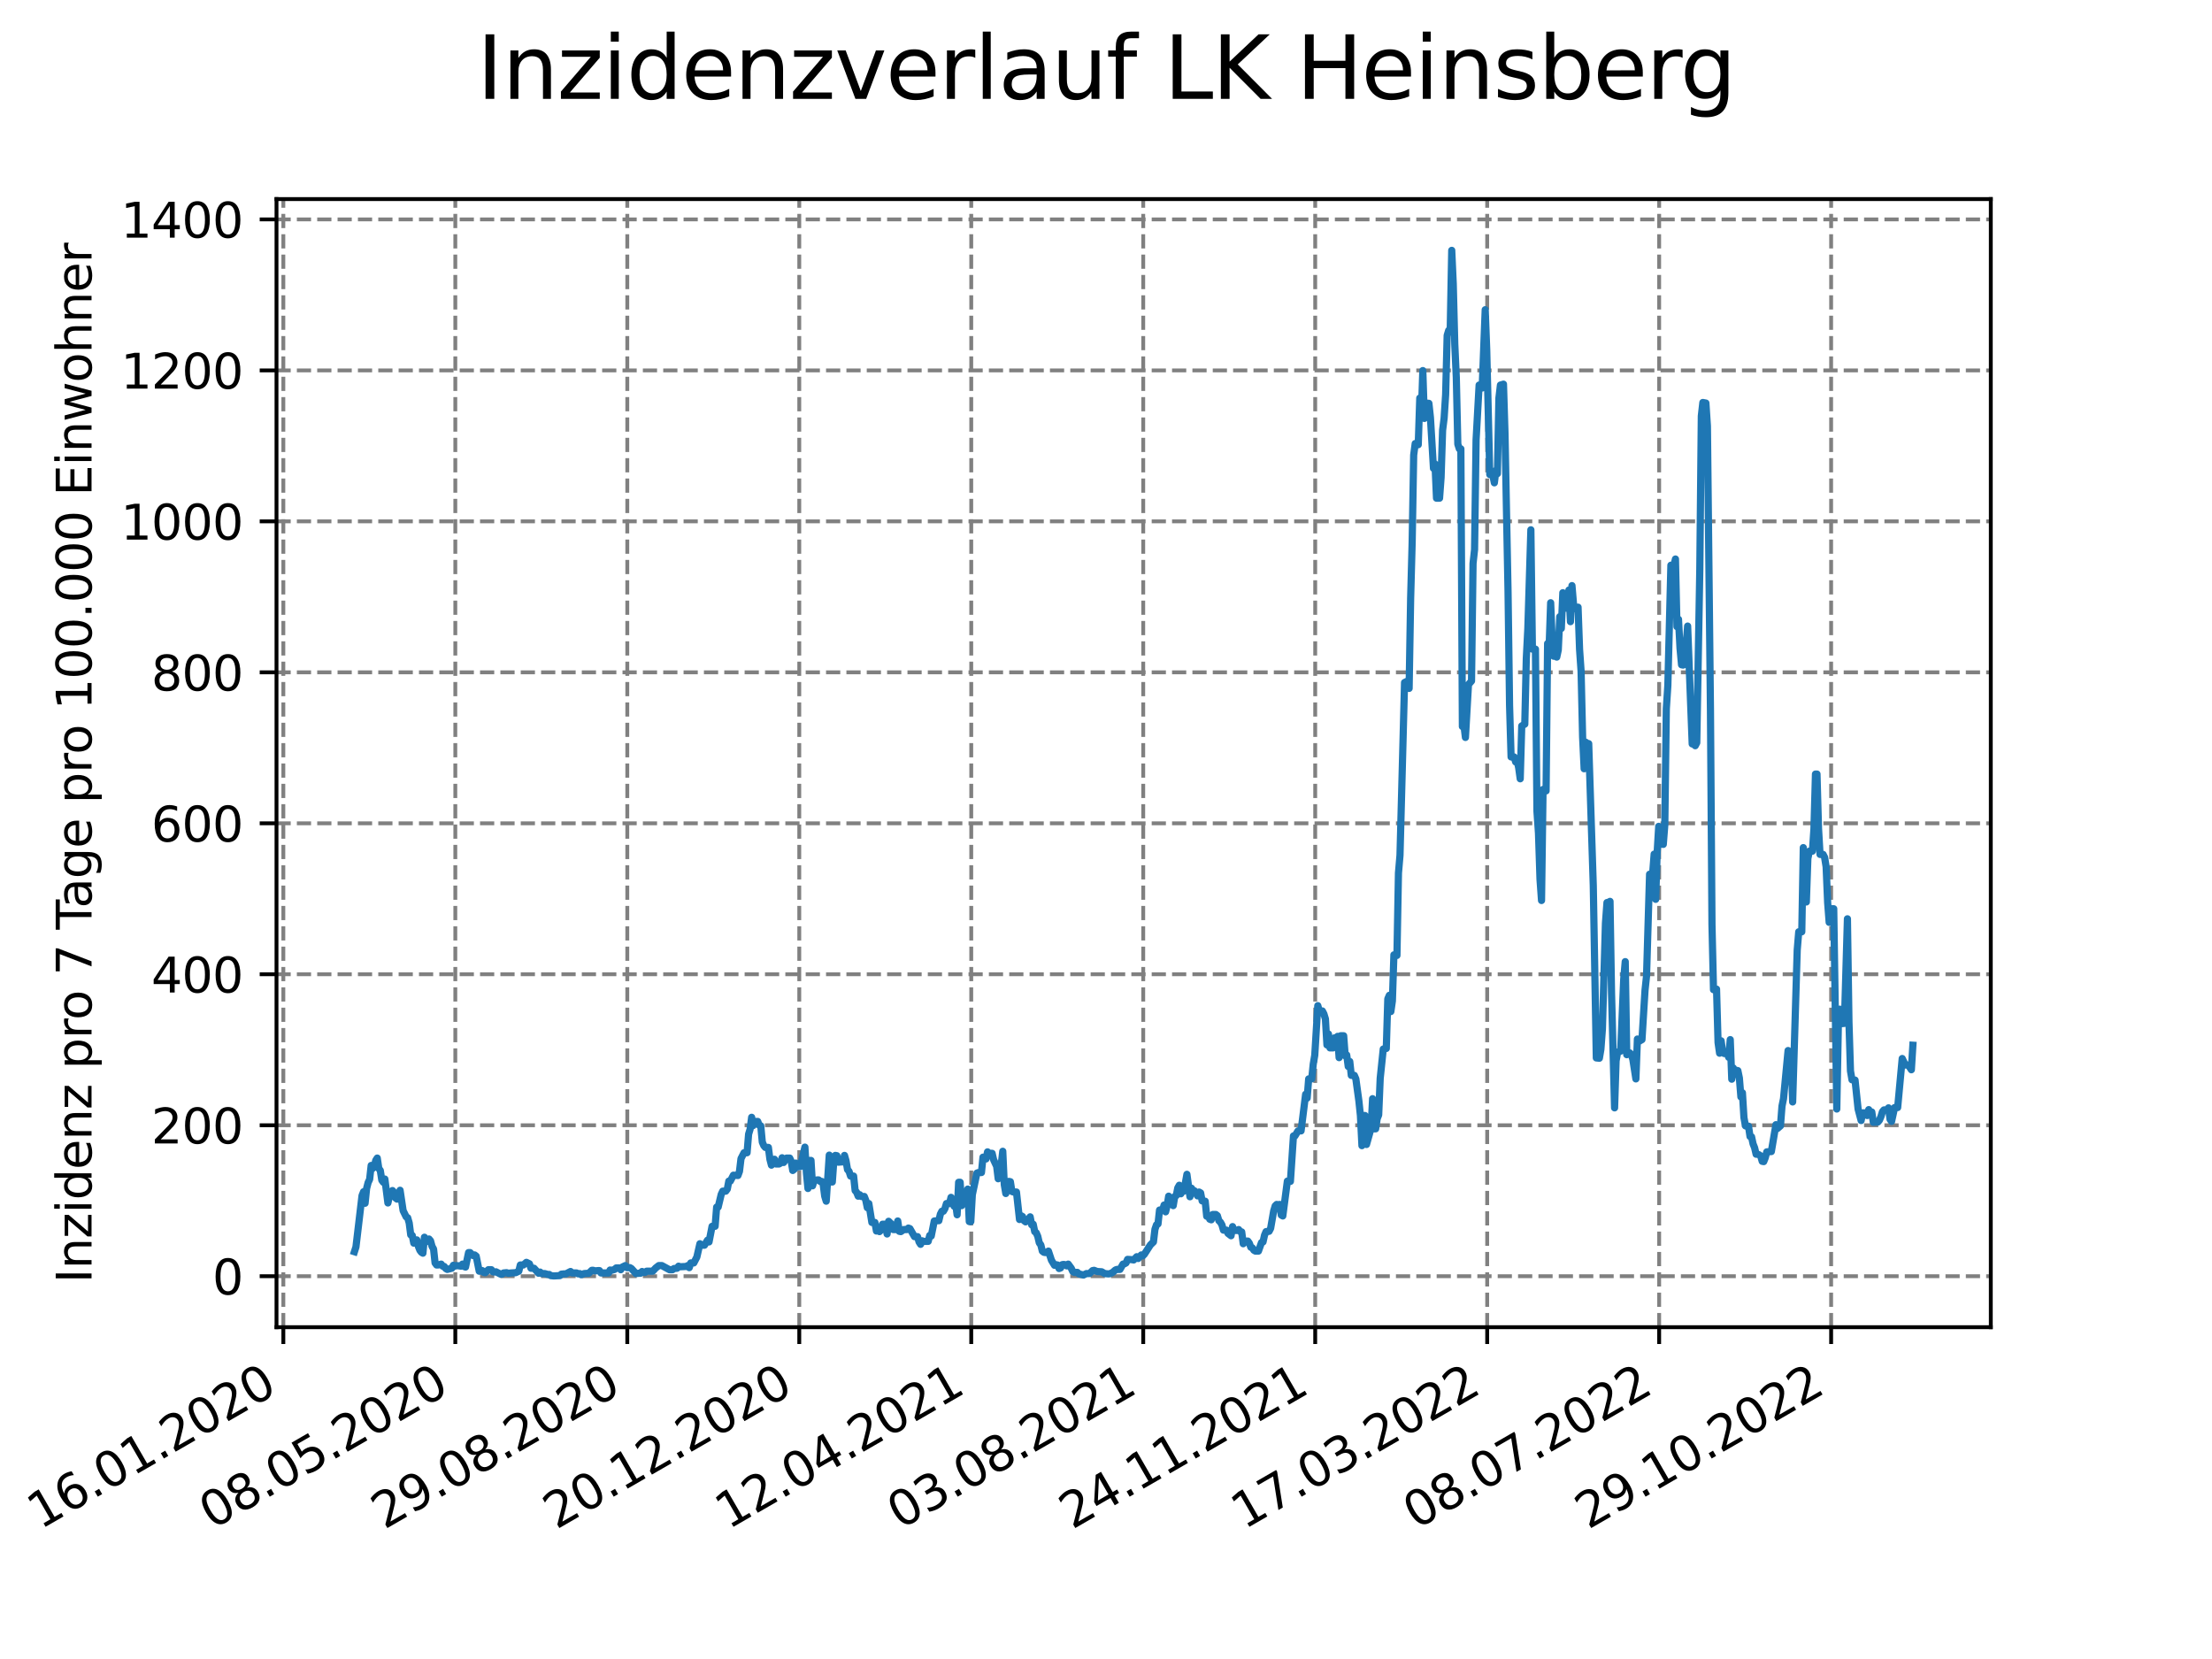 <?xml version="1.0" encoding="utf-8" standalone="no"?>
<!DOCTYPE svg PUBLIC "-//W3C//DTD SVG 1.1//EN"
  "http://www.w3.org/Graphics/SVG/1.1/DTD/svg11.dtd">
<svg xmlns:xlink="http://www.w3.org/1999/xlink" width="460.8pt" height="345.6pt" viewBox="0 0 460.8 345.6" xmlns="http://www.w3.org/2000/svg" version="1.1">
 <defs>
  <style type="text/css">*{stroke-linejoin: round; stroke-linecap: butt}</style>
 </defs>
 <g id="figure_1">
  <g id="patch_1">
   <path d="M 0 345.6 
L 460.8 345.6 
L 460.8 0 
L 0 0 
z
" style="fill: #ffffff"/>
  </g>
  <g id="axes_1">
   <g id="patch_2">
    <path d="M 57.6 276.48 
L 414.72 276.48 
L 414.72 41.472 
L 57.6 41.472 
z
" style="fill: #ffffff"/>
   </g>
   <g id="matplotlib.axis_1">
    <g id="xtick_1">
     <g id="line2d_1">
      <path d="M 59.024 276.48 
L 59.024 41.472 
" clip-path="url(#p636b1525ba)" style="fill: none; stroke-dasharray: 2.96,1.28; stroke-dashoffset: 0; stroke: #808080; stroke-width: 0.8"/>
     </g>
     <g id="line2d_2">
      <defs>
       <path id="m611debba4b" d="M 0 0 
L 0 3.5 
" style="stroke: #000000; stroke-width: 0.8"/>
      </defs>
      <g>
       <use xlink:href="#m611debba4b" x="59.024" y="276.48" style="stroke: #000000; stroke-width: 0.8"/>
      </g>
     </g>
     <g id="text_1">
      <!-- 16.01.2020 -->
      <g transform="translate(8.399 318.689) rotate(-30) scale(0.1 -0.1)">
       <defs>
        <path id="DejaVuSans-31" d="M 794 531 
L 1825 531 
L 1825 4091 
L 703 3866 
L 703 4441 
L 1819 4666 
L 2450 4666 
L 2450 531 
L 3481 531 
L 3481 0 
L 794 0 
L 794 531 
z
" transform="scale(0.016)"/>
        <path id="DejaVuSans-36" d="M 2113 2584 
Q 1688 2584 1439 2293 
Q 1191 2003 1191 1497 
Q 1191 994 1439 701 
Q 1688 409 2113 409 
Q 2538 409 2786 701 
Q 3034 994 3034 1497 
Q 3034 2003 2786 2293 
Q 2538 2584 2113 2584 
z
M 3366 4563 
L 3366 3988 
Q 3128 4100 2886 4159 
Q 2644 4219 2406 4219 
Q 1781 4219 1451 3797 
Q 1122 3375 1075 2522 
Q 1259 2794 1537 2939 
Q 1816 3084 2150 3084 
Q 2853 3084 3261 2657 
Q 3669 2231 3669 1497 
Q 3669 778 3244 343 
Q 2819 -91 2113 -91 
Q 1303 -91 875 529 
Q 447 1150 447 2328 
Q 447 3434 972 4092 
Q 1497 4750 2381 4750 
Q 2619 4750 2861 4703 
Q 3103 4656 3366 4563 
z
" transform="scale(0.016)"/>
        <path id="DejaVuSans-2e" d="M 684 794 
L 1344 794 
L 1344 0 
L 684 0 
L 684 794 
z
" transform="scale(0.016)"/>
        <path id="DejaVuSans-30" d="M 2034 4250 
Q 1547 4250 1301 3770 
Q 1056 3291 1056 2328 
Q 1056 1369 1301 889 
Q 1547 409 2034 409 
Q 2525 409 2770 889 
Q 3016 1369 3016 2328 
Q 3016 3291 2770 3770 
Q 2525 4250 2034 4250 
z
M 2034 4750 
Q 2819 4750 3233 4129 
Q 3647 3509 3647 2328 
Q 3647 1150 3233 529 
Q 2819 -91 2034 -91 
Q 1250 -91 836 529 
Q 422 1150 422 2328 
Q 422 3509 836 4129 
Q 1250 4750 2034 4750 
z
" transform="scale(0.016)"/>
        <path id="DejaVuSans-32" d="M 1228 531 
L 3431 531 
L 3431 0 
L 469 0 
L 469 531 
Q 828 903 1448 1529 
Q 2069 2156 2228 2338 
Q 2531 2678 2651 2914 
Q 2772 3150 2772 3378 
Q 2772 3750 2511 3984 
Q 2250 4219 1831 4219 
Q 1534 4219 1204 4116 
Q 875 4013 500 3803 
L 500 4441 
Q 881 4594 1212 4672 
Q 1544 4750 1819 4750 
Q 2544 4750 2975 4387 
Q 3406 4025 3406 3419 
Q 3406 3131 3298 2873 
Q 3191 2616 2906 2266 
Q 2828 2175 2409 1742 
Q 1991 1309 1228 531 
z
" transform="scale(0.016)"/>
       </defs>
       <use xlink:href="#DejaVuSans-31"/>
       <use xlink:href="#DejaVuSans-36" x="63.623"/>
       <use xlink:href="#DejaVuSans-2e" x="127.246"/>
       <use xlink:href="#DejaVuSans-30" x="159.033"/>
       <use xlink:href="#DejaVuSans-31" x="222.656"/>
       <use xlink:href="#DejaVuSans-2e" x="286.279"/>
       <use xlink:href="#DejaVuSans-32" x="318.066"/>
       <use xlink:href="#DejaVuSans-30" x="381.689"/>
       <use xlink:href="#DejaVuSans-32" x="445.312"/>
       <use xlink:href="#DejaVuSans-30" x="508.936"/>
      </g>
     </g>
    </g>
    <g id="xtick_2">
     <g id="line2d_3">
      <path d="M 94.85 276.48 
L 94.85 41.472 
" clip-path="url(#p636b1525ba)" style="fill: none; stroke-dasharray: 2.96,1.28; stroke-dashoffset: 0; stroke: #808080; stroke-width: 0.8"/>
     </g>
     <g id="line2d_4">
      <g>
       <use xlink:href="#m611debba4b" x="94.85" y="276.48" style="stroke: #000000; stroke-width: 0.8"/>
      </g>
     </g>
     <g id="text_2">
      <!-- 08.05.2020 -->
      <g transform="translate(44.225 318.689) rotate(-30) scale(0.1 -0.1)">
       <defs>
        <path id="DejaVuSans-38" d="M 2034 2216 
Q 1584 2216 1326 1975 
Q 1069 1734 1069 1313 
Q 1069 891 1326 650 
Q 1584 409 2034 409 
Q 2484 409 2743 651 
Q 3003 894 3003 1313 
Q 3003 1734 2745 1975 
Q 2488 2216 2034 2216 
z
M 1403 2484 
Q 997 2584 770 2862 
Q 544 3141 544 3541 
Q 544 4100 942 4425 
Q 1341 4750 2034 4750 
Q 2731 4750 3128 4425 
Q 3525 4100 3525 3541 
Q 3525 3141 3298 2862 
Q 3072 2584 2669 2484 
Q 3125 2378 3379 2068 
Q 3634 1759 3634 1313 
Q 3634 634 3220 271 
Q 2806 -91 2034 -91 
Q 1263 -91 848 271 
Q 434 634 434 1313 
Q 434 1759 690 2068 
Q 947 2378 1403 2484 
z
M 1172 3481 
Q 1172 3119 1398 2916 
Q 1625 2713 2034 2713 
Q 2441 2713 2670 2916 
Q 2900 3119 2900 3481 
Q 2900 3844 2670 4047 
Q 2441 4250 2034 4250 
Q 1625 4250 1398 4047 
Q 1172 3844 1172 3481 
z
" transform="scale(0.016)"/>
        <path id="DejaVuSans-35" d="M 691 4666 
L 3169 4666 
L 3169 4134 
L 1269 4134 
L 1269 2991 
Q 1406 3038 1543 3061 
Q 1681 3084 1819 3084 
Q 2600 3084 3056 2656 
Q 3513 2228 3513 1497 
Q 3513 744 3044 326 
Q 2575 -91 1722 -91 
Q 1428 -91 1123 -41 
Q 819 9 494 109 
L 494 744 
Q 775 591 1075 516 
Q 1375 441 1709 441 
Q 2250 441 2565 725 
Q 2881 1009 2881 1497 
Q 2881 1984 2565 2268 
Q 2250 2553 1709 2553 
Q 1456 2553 1204 2497 
Q 953 2441 691 2322 
L 691 4666 
z
" transform="scale(0.016)"/>
       </defs>
       <use xlink:href="#DejaVuSans-30"/>
       <use xlink:href="#DejaVuSans-38" x="63.623"/>
       <use xlink:href="#DejaVuSans-2e" x="127.246"/>
       <use xlink:href="#DejaVuSans-30" x="159.033"/>
       <use xlink:href="#DejaVuSans-35" x="222.656"/>
       <use xlink:href="#DejaVuSans-2e" x="286.279"/>
       <use xlink:href="#DejaVuSans-32" x="318.066"/>
       <use xlink:href="#DejaVuSans-30" x="381.689"/>
       <use xlink:href="#DejaVuSans-32" x="445.312"/>
       <use xlink:href="#DejaVuSans-30" x="508.936"/>
      </g>
     </g>
    </g>
    <g id="xtick_3">
     <g id="line2d_5">
      <path d="M 130.676 276.48 
L 130.676 41.472 
" clip-path="url(#p636b1525ba)" style="fill: none; stroke-dasharray: 2.96,1.28; stroke-dashoffset: 0; stroke: #808080; stroke-width: 0.8"/>
     </g>
     <g id="line2d_6">
      <g>
       <use xlink:href="#m611debba4b" x="130.676" y="276.48" style="stroke: #000000; stroke-width: 0.8"/>
      </g>
     </g>
     <g id="text_3">
      <!-- 29.08.2020 -->
      <g transform="translate(80.051 318.689) rotate(-30) scale(0.1 -0.1)">
       <defs>
        <path id="DejaVuSans-39" d="M 703 97 
L 703 672 
Q 941 559 1184 500 
Q 1428 441 1663 441 
Q 2288 441 2617 861 
Q 2947 1281 2994 2138 
Q 2813 1869 2534 1725 
Q 2256 1581 1919 1581 
Q 1219 1581 811 2004 
Q 403 2428 403 3163 
Q 403 3881 828 4315 
Q 1253 4750 1959 4750 
Q 2769 4750 3195 4129 
Q 3622 3509 3622 2328 
Q 3622 1225 3098 567 
Q 2575 -91 1691 -91 
Q 1453 -91 1209 -44 
Q 966 3 703 97 
z
M 1959 2075 
Q 2384 2075 2632 2365 
Q 2881 2656 2881 3163 
Q 2881 3666 2632 3958 
Q 2384 4250 1959 4250 
Q 1534 4250 1286 3958 
Q 1038 3666 1038 3163 
Q 1038 2656 1286 2365 
Q 1534 2075 1959 2075 
z
" transform="scale(0.016)"/>
       </defs>
       <use xlink:href="#DejaVuSans-32"/>
       <use xlink:href="#DejaVuSans-39" x="63.623"/>
       <use xlink:href="#DejaVuSans-2e" x="127.246"/>
       <use xlink:href="#DejaVuSans-30" x="159.033"/>
       <use xlink:href="#DejaVuSans-38" x="222.656"/>
       <use xlink:href="#DejaVuSans-2e" x="286.279"/>
       <use xlink:href="#DejaVuSans-32" x="318.066"/>
       <use xlink:href="#DejaVuSans-30" x="381.689"/>
       <use xlink:href="#DejaVuSans-32" x="445.312"/>
       <use xlink:href="#DejaVuSans-30" x="508.936"/>
      </g>
     </g>
    </g>
    <g id="xtick_4">
     <g id="line2d_7">
      <path d="M 166.502 276.48 
L 166.502 41.472 
" clip-path="url(#p636b1525ba)" style="fill: none; stroke-dasharray: 2.96,1.28; stroke-dashoffset: 0; stroke: #808080; stroke-width: 0.8"/>
     </g>
     <g id="line2d_8">
      <g>
       <use xlink:href="#m611debba4b" x="166.502" y="276.48" style="stroke: #000000; stroke-width: 0.8"/>
      </g>
     </g>
     <g id="text_4">
      <!-- 20.12.2020 -->
      <g transform="translate(115.877 318.689) rotate(-30) scale(0.1 -0.1)">
       <use xlink:href="#DejaVuSans-32"/>
       <use xlink:href="#DejaVuSans-30" x="63.623"/>
       <use xlink:href="#DejaVuSans-2e" x="127.246"/>
       <use xlink:href="#DejaVuSans-31" x="159.033"/>
       <use xlink:href="#DejaVuSans-32" x="222.656"/>
       <use xlink:href="#DejaVuSans-2e" x="286.279"/>
       <use xlink:href="#DejaVuSans-32" x="318.066"/>
       <use xlink:href="#DejaVuSans-30" x="381.689"/>
       <use xlink:href="#DejaVuSans-32" x="445.312"/>
       <use xlink:href="#DejaVuSans-30" x="508.936"/>
      </g>
     </g>
    </g>
    <g id="xtick_5">
     <g id="line2d_9">
      <path d="M 202.329 276.48 
L 202.329 41.472 
" clip-path="url(#p636b1525ba)" style="fill: none; stroke-dasharray: 2.96,1.28; stroke-dashoffset: 0; stroke: #808080; stroke-width: 0.8"/>
     </g>
     <g id="line2d_10">
      <g>
       <use xlink:href="#m611debba4b" x="202.329" y="276.48" style="stroke: #000000; stroke-width: 0.8"/>
      </g>
     </g>
     <g id="text_5">
      <!-- 12.04.2021 -->
      <g transform="translate(151.703 318.689) rotate(-30) scale(0.1 -0.1)">
       <defs>
        <path id="DejaVuSans-34" d="M 2419 4116 
L 825 1625 
L 2419 1625 
L 2419 4116 
z
M 2253 4666 
L 3047 4666 
L 3047 1625 
L 3713 1625 
L 3713 1100 
L 3047 1100 
L 3047 0 
L 2419 0 
L 2419 1100 
L 313 1100 
L 313 1709 
L 2253 4666 
z
" transform="scale(0.016)"/>
       </defs>
       <use xlink:href="#DejaVuSans-31"/>
       <use xlink:href="#DejaVuSans-32" x="63.623"/>
       <use xlink:href="#DejaVuSans-2e" x="127.246"/>
       <use xlink:href="#DejaVuSans-30" x="159.033"/>
       <use xlink:href="#DejaVuSans-34" x="222.656"/>
       <use xlink:href="#DejaVuSans-2e" x="286.279"/>
       <use xlink:href="#DejaVuSans-32" x="318.066"/>
       <use xlink:href="#DejaVuSans-30" x="381.689"/>
       <use xlink:href="#DejaVuSans-32" x="445.312"/>
       <use xlink:href="#DejaVuSans-31" x="508.936"/>
      </g>
     </g>
    </g>
    <g id="xtick_6">
     <g id="line2d_11">
      <path d="M 238.155 276.48 
L 238.155 41.472 
" clip-path="url(#p636b1525ba)" style="fill: none; stroke-dasharray: 2.96,1.28; stroke-dashoffset: 0; stroke: #808080; stroke-width: 0.8"/>
     </g>
     <g id="line2d_12">
      <g>
       <use xlink:href="#m611debba4b" x="238.155" y="276.48" style="stroke: #000000; stroke-width: 0.8"/>
      </g>
     </g>
     <g id="text_6">
      <!-- 03.08.2021 -->
      <g transform="translate(187.53 318.689) rotate(-30) scale(0.1 -0.1)">
       <defs>
        <path id="DejaVuSans-33" d="M 2597 2516 
Q 3050 2419 3304 2112 
Q 3559 1806 3559 1356 
Q 3559 666 3084 287 
Q 2609 -91 1734 -91 
Q 1441 -91 1130 -33 
Q 819 25 488 141 
L 488 750 
Q 750 597 1062 519 
Q 1375 441 1716 441 
Q 2309 441 2620 675 
Q 2931 909 2931 1356 
Q 2931 1769 2642 2001 
Q 2353 2234 1838 2234 
L 1294 2234 
L 1294 2753 
L 1863 2753 
Q 2328 2753 2575 2939 
Q 2822 3125 2822 3475 
Q 2822 3834 2567 4026 
Q 2313 4219 1838 4219 
Q 1578 4219 1281 4162 
Q 984 4106 628 3988 
L 628 4550 
Q 988 4650 1302 4700 
Q 1616 4750 1894 4750 
Q 2613 4750 3031 4423 
Q 3450 4097 3450 3541 
Q 3450 3153 3228 2886 
Q 3006 2619 2597 2516 
z
" transform="scale(0.016)"/>
       </defs>
       <use xlink:href="#DejaVuSans-30"/>
       <use xlink:href="#DejaVuSans-33" x="63.623"/>
       <use xlink:href="#DejaVuSans-2e" x="127.246"/>
       <use xlink:href="#DejaVuSans-30" x="159.033"/>
       <use xlink:href="#DejaVuSans-38" x="222.656"/>
       <use xlink:href="#DejaVuSans-2e" x="286.279"/>
       <use xlink:href="#DejaVuSans-32" x="318.066"/>
       <use xlink:href="#DejaVuSans-30" x="381.689"/>
       <use xlink:href="#DejaVuSans-32" x="445.312"/>
       <use xlink:href="#DejaVuSans-31" x="508.936"/>
      </g>
     </g>
    </g>
    <g id="xtick_7">
     <g id="line2d_13">
      <path d="M 273.981 276.48 
L 273.981 41.472 
" clip-path="url(#p636b1525ba)" style="fill: none; stroke-dasharray: 2.96,1.28; stroke-dashoffset: 0; stroke: #808080; stroke-width: 0.8"/>
     </g>
     <g id="line2d_14">
      <g>
       <use xlink:href="#m611debba4b" x="273.981" y="276.48" style="stroke: #000000; stroke-width: 0.8"/>
      </g>
     </g>
     <g id="text_7">
      <!-- 24.11.2021 -->
      <g transform="translate(223.356 318.689) rotate(-30) scale(0.1 -0.1)">
       <use xlink:href="#DejaVuSans-32"/>
       <use xlink:href="#DejaVuSans-34" x="63.623"/>
       <use xlink:href="#DejaVuSans-2e" x="127.246"/>
       <use xlink:href="#DejaVuSans-31" x="159.033"/>
       <use xlink:href="#DejaVuSans-31" x="222.656"/>
       <use xlink:href="#DejaVuSans-2e" x="286.279"/>
       <use xlink:href="#DejaVuSans-32" x="318.066"/>
       <use xlink:href="#DejaVuSans-30" x="381.689"/>
       <use xlink:href="#DejaVuSans-32" x="445.312"/>
       <use xlink:href="#DejaVuSans-31" x="508.936"/>
      </g>
     </g>
    </g>
    <g id="xtick_8">
     <g id="line2d_15">
      <path d="M 309.807 276.48 
L 309.807 41.472 
" clip-path="url(#p636b1525ba)" style="fill: none; stroke-dasharray: 2.96,1.28; stroke-dashoffset: 0; stroke: #808080; stroke-width: 0.8"/>
     </g>
     <g id="line2d_16">
      <g>
       <use xlink:href="#m611debba4b" x="309.807" y="276.48" style="stroke: #000000; stroke-width: 0.8"/>
      </g>
     </g>
     <g id="text_8">
      <!-- 17.03.2022 -->
      <g transform="translate(259.182 318.689) rotate(-30) scale(0.1 -0.1)">
       <defs>
        <path id="DejaVuSans-37" d="M 525 4666 
L 3525 4666 
L 3525 4397 
L 1831 0 
L 1172 0 
L 2766 4134 
L 525 4134 
L 525 4666 
z
" transform="scale(0.016)"/>
       </defs>
       <use xlink:href="#DejaVuSans-31"/>
       <use xlink:href="#DejaVuSans-37" x="63.623"/>
       <use xlink:href="#DejaVuSans-2e" x="127.246"/>
       <use xlink:href="#DejaVuSans-30" x="159.033"/>
       <use xlink:href="#DejaVuSans-33" x="222.656"/>
       <use xlink:href="#DejaVuSans-2e" x="286.279"/>
       <use xlink:href="#DejaVuSans-32" x="318.066"/>
       <use xlink:href="#DejaVuSans-30" x="381.689"/>
       <use xlink:href="#DejaVuSans-32" x="445.312"/>
       <use xlink:href="#DejaVuSans-32" x="508.936"/>
      </g>
     </g>
    </g>
    <g id="xtick_9">
     <g id="line2d_17">
      <path d="M 345.633 276.48 
L 345.633 41.472 
" clip-path="url(#p636b1525ba)" style="fill: none; stroke-dasharray: 2.96,1.28; stroke-dashoffset: 0; stroke: #808080; stroke-width: 0.8"/>
     </g>
     <g id="line2d_18">
      <g>
       <use xlink:href="#m611debba4b" x="345.633" y="276.48" style="stroke: #000000; stroke-width: 0.8"/>
      </g>
     </g>
     <g id="text_9">
      <!-- 08.07.2022 -->
      <g transform="translate(295.008 318.689) rotate(-30) scale(0.1 -0.1)">
       <use xlink:href="#DejaVuSans-30"/>
       <use xlink:href="#DejaVuSans-38" x="63.623"/>
       <use xlink:href="#DejaVuSans-2e" x="127.246"/>
       <use xlink:href="#DejaVuSans-30" x="159.033"/>
       <use xlink:href="#DejaVuSans-37" x="222.656"/>
       <use xlink:href="#DejaVuSans-2e" x="286.279"/>
       <use xlink:href="#DejaVuSans-32" x="318.066"/>
       <use xlink:href="#DejaVuSans-30" x="381.689"/>
       <use xlink:href="#DejaVuSans-32" x="445.312"/>
       <use xlink:href="#DejaVuSans-32" x="508.936"/>
      </g>
     </g>
    </g>
    <g id="xtick_10">
     <g id="line2d_19">
      <path d="M 381.459 276.48 
L 381.459 41.472 
" clip-path="url(#p636b1525ba)" style="fill: none; stroke-dasharray: 2.96,1.28; stroke-dashoffset: 0; stroke: #808080; stroke-width: 0.8"/>
     </g>
     <g id="line2d_20">
      <g>
       <use xlink:href="#m611debba4b" x="381.459" y="276.48" style="stroke: #000000; stroke-width: 0.8"/>
      </g>
     </g>
     <g id="text_10">
      <!-- 29.10.2022 -->
      <g transform="translate(330.834 318.689) rotate(-30) scale(0.1 -0.1)">
       <use xlink:href="#DejaVuSans-32"/>
       <use xlink:href="#DejaVuSans-39" x="63.623"/>
       <use xlink:href="#DejaVuSans-2e" x="127.246"/>
       <use xlink:href="#DejaVuSans-31" x="159.033"/>
       <use xlink:href="#DejaVuSans-30" x="222.656"/>
       <use xlink:href="#DejaVuSans-2e" x="286.279"/>
       <use xlink:href="#DejaVuSans-32" x="318.066"/>
       <use xlink:href="#DejaVuSans-30" x="381.689"/>
       <use xlink:href="#DejaVuSans-32" x="445.312"/>
       <use xlink:href="#DejaVuSans-32" x="508.936"/>
      </g>
     </g>
    </g>
   </g>
   <g id="matplotlib.axis_2">
    <g id="ytick_1">
     <g id="line2d_21">
      <path d="M 57.6 265.859 
L 414.72 265.859 
" clip-path="url(#p636b1525ba)" style="fill: none; stroke-dasharray: 2.96,1.28; stroke-dashoffset: 0; stroke: #808080; stroke-width: 0.8"/>
     </g>
     <g id="line2d_22">
      <defs>
       <path id="me26691eeec" d="M 0 0 
L -3.5 0 
" style="stroke: #000000; stroke-width: 0.8"/>
      </defs>
      <g>
       <use xlink:href="#me26691eeec" x="57.6" y="265.859" style="stroke: #000000; stroke-width: 0.8"/>
      </g>
     </g>
     <g id="text_11">
      <!-- 0 -->
      <g transform="translate(44.237 269.659) scale(0.1 -0.1)">
       <use xlink:href="#DejaVuSans-30"/>
      </g>
     </g>
    </g>
    <g id="ytick_2">
     <g id="line2d_23">
      <path d="M 57.6 234.409 
L 414.72 234.409 
" clip-path="url(#p636b1525ba)" style="fill: none; stroke-dasharray: 2.96,1.28; stroke-dashoffset: 0; stroke: #808080; stroke-width: 0.8"/>
     </g>
     <g id="line2d_24">
      <g>
       <use xlink:href="#me26691eeec" x="57.6" y="234.409" style="stroke: #000000; stroke-width: 0.8"/>
      </g>
     </g>
     <g id="text_12">
      <!-- 200 -->
      <g transform="translate(31.512 238.208) scale(0.1 -0.1)">
       <use xlink:href="#DejaVuSans-32"/>
       <use xlink:href="#DejaVuSans-30" x="63.623"/>
       <use xlink:href="#DejaVuSans-30" x="127.246"/>
      </g>
     </g>
    </g>
    <g id="ytick_3">
     <g id="line2d_25">
      <path d="M 57.6 202.959 
L 414.72 202.959 
" clip-path="url(#p636b1525ba)" style="fill: none; stroke-dasharray: 2.96,1.28; stroke-dashoffset: 0; stroke: #808080; stroke-width: 0.8"/>
     </g>
     <g id="line2d_26">
      <g>
       <use xlink:href="#me26691eeec" x="57.6" y="202.959" style="stroke: #000000; stroke-width: 0.8"/>
      </g>
     </g>
     <g id="text_13">
      <!-- 400 -->
      <g transform="translate(31.512 206.758) scale(0.1 -0.1)">
       <use xlink:href="#DejaVuSans-34"/>
       <use xlink:href="#DejaVuSans-30" x="63.623"/>
       <use xlink:href="#DejaVuSans-30" x="127.246"/>
      </g>
     </g>
    </g>
    <g id="ytick_4">
     <g id="line2d_27">
      <path d="M 57.6 171.508 
L 414.72 171.508 
" clip-path="url(#p636b1525ba)" style="fill: none; stroke-dasharray: 2.96,1.28; stroke-dashoffset: 0; stroke: #808080; stroke-width: 0.8"/>
     </g>
     <g id="line2d_28">
      <g>
       <use xlink:href="#me26691eeec" x="57.6" y="171.508" style="stroke: #000000; stroke-width: 0.8"/>
      </g>
     </g>
     <g id="text_14">
      <!-- 600 -->
      <g transform="translate(31.512 175.308) scale(0.1 -0.1)">
       <use xlink:href="#DejaVuSans-36"/>
       <use xlink:href="#DejaVuSans-30" x="63.623"/>
       <use xlink:href="#DejaVuSans-30" x="127.246"/>
      </g>
     </g>
    </g>
    <g id="ytick_5">
     <g id="line2d_29">
      <path d="M 57.6 140.058 
L 414.72 140.058 
" clip-path="url(#p636b1525ba)" style="fill: none; stroke-dasharray: 2.96,1.28; stroke-dashoffset: 0; stroke: #808080; stroke-width: 0.8"/>
     </g>
     <g id="line2d_30">
      <g>
       <use xlink:href="#me26691eeec" x="57.6" y="140.058" style="stroke: #000000; stroke-width: 0.8"/>
      </g>
     </g>
     <g id="text_15">
      <!-- 800 -->
      <g transform="translate(31.512 143.857) scale(0.1 -0.1)">
       <use xlink:href="#DejaVuSans-38"/>
       <use xlink:href="#DejaVuSans-30" x="63.623"/>
       <use xlink:href="#DejaVuSans-30" x="127.246"/>
      </g>
     </g>
    </g>
    <g id="ytick_6">
     <g id="line2d_31">
      <path d="M 57.6 108.608 
L 414.72 108.608 
" clip-path="url(#p636b1525ba)" style="fill: none; stroke-dasharray: 2.96,1.28; stroke-dashoffset: 0; stroke: #808080; stroke-width: 0.8"/>
     </g>
     <g id="line2d_32">
      <g>
       <use xlink:href="#me26691eeec" x="57.6" y="108.608" style="stroke: #000000; stroke-width: 0.8"/>
      </g>
     </g>
     <g id="text_16">
      <!-- 1000 -->
      <g transform="translate(25.15 112.407) scale(0.1 -0.1)">
       <use xlink:href="#DejaVuSans-31"/>
       <use xlink:href="#DejaVuSans-30" x="63.623"/>
       <use xlink:href="#DejaVuSans-30" x="127.246"/>
       <use xlink:href="#DejaVuSans-30" x="190.869"/>
      </g>
     </g>
    </g>
    <g id="ytick_7">
     <g id="line2d_33">
      <path d="M 57.6 77.158 
L 414.72 77.158 
" clip-path="url(#p636b1525ba)" style="fill: none; stroke-dasharray: 2.96,1.28; stroke-dashoffset: 0; stroke: #808080; stroke-width: 0.8"/>
     </g>
     <g id="line2d_34">
      <g>
       <use xlink:href="#me26691eeec" x="57.6" y="77.158" style="stroke: #000000; stroke-width: 0.8"/>
      </g>
     </g>
     <g id="text_17">
      <!-- 1200 -->
      <g transform="translate(25.15 80.957) scale(0.1 -0.1)">
       <use xlink:href="#DejaVuSans-31"/>
       <use xlink:href="#DejaVuSans-32" x="63.623"/>
       <use xlink:href="#DejaVuSans-30" x="127.246"/>
       <use xlink:href="#DejaVuSans-30" x="190.869"/>
      </g>
     </g>
    </g>
    <g id="ytick_8">
     <g id="line2d_35">
      <path d="M 57.6 45.707 
L 414.72 45.707 
" clip-path="url(#p636b1525ba)" style="fill: none; stroke-dasharray: 2.96,1.28; stroke-dashoffset: 0; stroke: #808080; stroke-width: 0.8"/>
     </g>
     <g id="line2d_36">
      <g>
       <use xlink:href="#me26691eeec" x="57.6" y="45.707" style="stroke: #000000; stroke-width: 0.8"/>
      </g>
     </g>
     <g id="text_18">
      <!-- 1400 -->
      <g transform="translate(25.15 49.507) scale(0.1 -0.1)">
       <use xlink:href="#DejaVuSans-31"/>
       <use xlink:href="#DejaVuSans-34" x="63.623"/>
       <use xlink:href="#DejaVuSans-30" x="127.246"/>
       <use xlink:href="#DejaVuSans-30" x="190.869"/>
      </g>
     </g>
    </g>
    <g id="text_19">
     <!-- Inzidenz pro 7 Tage pro 100.000 Einwohner -->
     <g transform="translate(19.07 267.301) rotate(-90) scale(0.1 -0.1)">
      <defs>
       <path id="DejaVuSans-49" d="M 628 4666 
L 1259 4666 
L 1259 0 
L 628 0 
L 628 4666 
z
" transform="scale(0.016)"/>
       <path id="DejaVuSans-6e" d="M 3513 2113 
L 3513 0 
L 2938 0 
L 2938 2094 
Q 2938 2591 2744 2837 
Q 2550 3084 2163 3084 
Q 1697 3084 1428 2787 
Q 1159 2491 1159 1978 
L 1159 0 
L 581 0 
L 581 3500 
L 1159 3500 
L 1159 2956 
Q 1366 3272 1645 3428 
Q 1925 3584 2291 3584 
Q 2894 3584 3203 3211 
Q 3513 2838 3513 2113 
z
" transform="scale(0.016)"/>
       <path id="DejaVuSans-7a" d="M 353 3500 
L 3084 3500 
L 3084 2975 
L 922 459 
L 3084 459 
L 3084 0 
L 275 0 
L 275 525 
L 2438 3041 
L 353 3041 
L 353 3500 
z
" transform="scale(0.016)"/>
       <path id="DejaVuSans-69" d="M 603 3500 
L 1178 3500 
L 1178 0 
L 603 0 
L 603 3500 
z
M 603 4863 
L 1178 4863 
L 1178 4134 
L 603 4134 
L 603 4863 
z
" transform="scale(0.016)"/>
       <path id="DejaVuSans-64" d="M 2906 2969 
L 2906 4863 
L 3481 4863 
L 3481 0 
L 2906 0 
L 2906 525 
Q 2725 213 2448 61 
Q 2172 -91 1784 -91 
Q 1150 -91 751 415 
Q 353 922 353 1747 
Q 353 2572 751 3078 
Q 1150 3584 1784 3584 
Q 2172 3584 2448 3432 
Q 2725 3281 2906 2969 
z
M 947 1747 
Q 947 1113 1208 752 
Q 1469 391 1925 391 
Q 2381 391 2643 752 
Q 2906 1113 2906 1747 
Q 2906 2381 2643 2742 
Q 2381 3103 1925 3103 
Q 1469 3103 1208 2742 
Q 947 2381 947 1747 
z
" transform="scale(0.016)"/>
       <path id="DejaVuSans-65" d="M 3597 1894 
L 3597 1613 
L 953 1613 
Q 991 1019 1311 708 
Q 1631 397 2203 397 
Q 2534 397 2845 478 
Q 3156 559 3463 722 
L 3463 178 
Q 3153 47 2828 -22 
Q 2503 -91 2169 -91 
Q 1331 -91 842 396 
Q 353 884 353 1716 
Q 353 2575 817 3079 
Q 1281 3584 2069 3584 
Q 2775 3584 3186 3129 
Q 3597 2675 3597 1894 
z
M 3022 2063 
Q 3016 2534 2758 2815 
Q 2500 3097 2075 3097 
Q 1594 3097 1305 2825 
Q 1016 2553 972 2059 
L 3022 2063 
z
" transform="scale(0.016)"/>
       <path id="DejaVuSans-20" transform="scale(0.016)"/>
       <path id="DejaVuSans-70" d="M 1159 525 
L 1159 -1331 
L 581 -1331 
L 581 3500 
L 1159 3500 
L 1159 2969 
Q 1341 3281 1617 3432 
Q 1894 3584 2278 3584 
Q 2916 3584 3314 3078 
Q 3713 2572 3713 1747 
Q 3713 922 3314 415 
Q 2916 -91 2278 -91 
Q 1894 -91 1617 61 
Q 1341 213 1159 525 
z
M 3116 1747 
Q 3116 2381 2855 2742 
Q 2594 3103 2138 3103 
Q 1681 3103 1420 2742 
Q 1159 2381 1159 1747 
Q 1159 1113 1420 752 
Q 1681 391 2138 391 
Q 2594 391 2855 752 
Q 3116 1113 3116 1747 
z
" transform="scale(0.016)"/>
       <path id="DejaVuSans-72" d="M 2631 2963 
Q 2534 3019 2420 3045 
Q 2306 3072 2169 3072 
Q 1681 3072 1420 2755 
Q 1159 2438 1159 1844 
L 1159 0 
L 581 0 
L 581 3500 
L 1159 3500 
L 1159 2956 
Q 1341 3275 1631 3429 
Q 1922 3584 2338 3584 
Q 2397 3584 2469 3576 
Q 2541 3569 2628 3553 
L 2631 2963 
z
" transform="scale(0.016)"/>
       <path id="DejaVuSans-6f" d="M 1959 3097 
Q 1497 3097 1228 2736 
Q 959 2375 959 1747 
Q 959 1119 1226 758 
Q 1494 397 1959 397 
Q 2419 397 2687 759 
Q 2956 1122 2956 1747 
Q 2956 2369 2687 2733 
Q 2419 3097 1959 3097 
z
M 1959 3584 
Q 2709 3584 3137 3096 
Q 3566 2609 3566 1747 
Q 3566 888 3137 398 
Q 2709 -91 1959 -91 
Q 1206 -91 779 398 
Q 353 888 353 1747 
Q 353 2609 779 3096 
Q 1206 3584 1959 3584 
z
" transform="scale(0.016)"/>
       <path id="DejaVuSans-54" d="M -19 4666 
L 3928 4666 
L 3928 4134 
L 2272 4134 
L 2272 0 
L 1638 0 
L 1638 4134 
L -19 4134 
L -19 4666 
z
" transform="scale(0.016)"/>
       <path id="DejaVuSans-61" d="M 2194 1759 
Q 1497 1759 1228 1600 
Q 959 1441 959 1056 
Q 959 750 1161 570 
Q 1363 391 1709 391 
Q 2188 391 2477 730 
Q 2766 1069 2766 1631 
L 2766 1759 
L 2194 1759 
z
M 3341 1997 
L 3341 0 
L 2766 0 
L 2766 531 
Q 2569 213 2275 61 
Q 1981 -91 1556 -91 
Q 1019 -91 701 211 
Q 384 513 384 1019 
Q 384 1609 779 1909 
Q 1175 2209 1959 2209 
L 2766 2209 
L 2766 2266 
Q 2766 2663 2505 2880 
Q 2244 3097 1772 3097 
Q 1472 3097 1187 3025 
Q 903 2953 641 2809 
L 641 3341 
Q 956 3463 1253 3523 
Q 1550 3584 1831 3584 
Q 2591 3584 2966 3190 
Q 3341 2797 3341 1997 
z
" transform="scale(0.016)"/>
       <path id="DejaVuSans-67" d="M 2906 1791 
Q 2906 2416 2648 2759 
Q 2391 3103 1925 3103 
Q 1463 3103 1205 2759 
Q 947 2416 947 1791 
Q 947 1169 1205 825 
Q 1463 481 1925 481 
Q 2391 481 2648 825 
Q 2906 1169 2906 1791 
z
M 3481 434 
Q 3481 -459 3084 -895 
Q 2688 -1331 1869 -1331 
Q 1566 -1331 1297 -1286 
Q 1028 -1241 775 -1147 
L 775 -588 
Q 1028 -725 1275 -790 
Q 1522 -856 1778 -856 
Q 2344 -856 2625 -561 
Q 2906 -266 2906 331 
L 2906 616 
Q 2728 306 2450 153 
Q 2172 0 1784 0 
Q 1141 0 747 490 
Q 353 981 353 1791 
Q 353 2603 747 3093 
Q 1141 3584 1784 3584 
Q 2172 3584 2450 3431 
Q 2728 3278 2906 2969 
L 2906 3500 
L 3481 3500 
L 3481 434 
z
" transform="scale(0.016)"/>
       <path id="DejaVuSans-45" d="M 628 4666 
L 3578 4666 
L 3578 4134 
L 1259 4134 
L 1259 2753 
L 3481 2753 
L 3481 2222 
L 1259 2222 
L 1259 531 
L 3634 531 
L 3634 0 
L 628 0 
L 628 4666 
z
" transform="scale(0.016)"/>
       <path id="DejaVuSans-77" d="M 269 3500 
L 844 3500 
L 1563 769 
L 2278 3500 
L 2956 3500 
L 3675 769 
L 4391 3500 
L 4966 3500 
L 4050 0 
L 3372 0 
L 2619 2869 
L 1863 0 
L 1184 0 
L 269 3500 
z
" transform="scale(0.016)"/>
       <path id="DejaVuSans-68" d="M 3513 2113 
L 3513 0 
L 2938 0 
L 2938 2094 
Q 2938 2591 2744 2837 
Q 2550 3084 2163 3084 
Q 1697 3084 1428 2787 
Q 1159 2491 1159 1978 
L 1159 0 
L 581 0 
L 581 4863 
L 1159 4863 
L 1159 2956 
Q 1366 3272 1645 3428 
Q 1925 3584 2291 3584 
Q 2894 3584 3203 3211 
Q 3513 2838 3513 2113 
z
" transform="scale(0.016)"/>
      </defs>
      <use xlink:href="#DejaVuSans-49"/>
      <use xlink:href="#DejaVuSans-6e" x="29.492"/>
      <use xlink:href="#DejaVuSans-7a" x="92.871"/>
      <use xlink:href="#DejaVuSans-69" x="145.361"/>
      <use xlink:href="#DejaVuSans-64" x="173.145"/>
      <use xlink:href="#DejaVuSans-65" x="236.621"/>
      <use xlink:href="#DejaVuSans-6e" x="298.145"/>
      <use xlink:href="#DejaVuSans-7a" x="361.523"/>
      <use xlink:href="#DejaVuSans-20" x="414.014"/>
      <use xlink:href="#DejaVuSans-70" x="445.801"/>
      <use xlink:href="#DejaVuSans-72" x="509.277"/>
      <use xlink:href="#DejaVuSans-6f" x="548.141"/>
      <use xlink:href="#DejaVuSans-20" x="609.322"/>
      <use xlink:href="#DejaVuSans-37" x="641.109"/>
      <use xlink:href="#DejaVuSans-20" x="704.732"/>
      <use xlink:href="#DejaVuSans-54" x="736.52"/>
      <use xlink:href="#DejaVuSans-61" x="781.104"/>
      <use xlink:href="#DejaVuSans-67" x="842.383"/>
      <use xlink:href="#DejaVuSans-65" x="905.859"/>
      <use xlink:href="#DejaVuSans-20" x="967.383"/>
      <use xlink:href="#DejaVuSans-70" x="999.17"/>
      <use xlink:href="#DejaVuSans-72" x="1062.646"/>
      <use xlink:href="#DejaVuSans-6f" x="1101.51"/>
      <use xlink:href="#DejaVuSans-20" x="1162.691"/>
      <use xlink:href="#DejaVuSans-31" x="1194.479"/>
      <use xlink:href="#DejaVuSans-30" x="1258.102"/>
      <use xlink:href="#DejaVuSans-30" x="1321.725"/>
      <use xlink:href="#DejaVuSans-2e" x="1385.348"/>
      <use xlink:href="#DejaVuSans-30" x="1417.135"/>
      <use xlink:href="#DejaVuSans-30" x="1480.758"/>
      <use xlink:href="#DejaVuSans-30" x="1544.381"/>
      <use xlink:href="#DejaVuSans-20" x="1608.004"/>
      <use xlink:href="#DejaVuSans-45" x="1639.791"/>
      <use xlink:href="#DejaVuSans-69" x="1702.975"/>
      <use xlink:href="#DejaVuSans-6e" x="1730.758"/>
      <use xlink:href="#DejaVuSans-77" x="1794.137"/>
      <use xlink:href="#DejaVuSans-6f" x="1875.924"/>
      <use xlink:href="#DejaVuSans-68" x="1937.105"/>
      <use xlink:href="#DejaVuSans-6e" x="2000.484"/>
      <use xlink:href="#DejaVuSans-65" x="2063.863"/>
      <use xlink:href="#DejaVuSans-72" x="2125.387"/>
     </g>
    </g>
   </g>
   <g id="line2d_37">
    <path d="M 73.833 260.752 
L 74.15 259.768 
L 75.418 249.061 
L 75.735 248.261 
L 76.052 250.661 
L 76.369 247.584 
L 76.686 246.353 
L 77.003 245.676 
L 77.32 242.784 
L 77.637 243.4 
L 77.954 243.092 
L 78.271 241.738 
L 78.588 241.246 
L 78.905 243.4 
L 79.222 243.83 
L 79.54 245.861 
L 79.857 246.292 
L 80.174 245.615 
L 80.808 250.599 
L 81.125 249.184 
L 81.442 249.061 
L 81.759 248.015 
L 82.076 248.384 
L 82.393 249.553 
L 82.71 249.799 
L 83.027 249.184 
L 83.344 247.953 
L 83.978 252.199 
L 84.612 253.491 
L 84.929 253.676 
L 85.246 254.783 
L 85.563 257.245 
L 85.88 257.368 
L 86.198 258.968 
L 86.515 258.291 
L 86.832 258.291 
L 87.149 259.644 
L 87.466 260.444 
L 87.783 260.875 
L 88.1 261.06 
L 88.417 257.737 
L 88.734 258.598 
L 89.051 258.598 
L 89.368 258.106 
L 89.685 258.475 
L 90.002 259.644 
L 90.319 260.198 
L 90.636 263.09 
L 90.953 263.521 
L 91.27 263.521 
L 91.904 263.336 
L 92.221 263.767 
L 92.538 263.829 
L 92.855 264.259 
L 93.172 264.444 
L 94.124 264.198 
L 94.441 263.583 
L 94.758 263.767 
L 95.075 263.644 
L 95.709 263.706 
L 96.026 263.767 
L 96.343 263.336 
L 96.66 263.829 
L 96.977 263.952 
L 97.611 260.937 
L 97.928 260.937 
L 98.562 261.552 
L 98.879 261.429 
L 99.196 261.675 
L 99.83 264.813 
L 100.147 264.813 
L 100.465 264.69 
L 100.782 265.059 
L 101.099 265.121 
L 101.733 264.506 
L 102.367 264.506 
L 102.684 264.936 
L 103.001 264.998 
L 103.318 264.936 
L 104.269 265.429 
L 104.586 265.429 
L 104.903 265.182 
L 105.537 265.121 
L 105.854 265.244 
L 106.488 265.182 
L 107.44 265.121 
L 108.074 264.813 
L 108.391 263.521 
L 109.025 263.521 
L 109.659 262.967 
L 110.293 263.275 
L 110.61 264.198 
L 111.244 264.198 
L 112.195 265.244 
L 112.512 264.998 
L 112.829 265.306 
L 113.463 265.306 
L 114.097 265.49 
L 114.415 265.49 
L 114.732 265.736 
L 115.366 265.798 
L 116.634 265.736 
L 116.951 265.429 
L 117.585 265.367 
L 117.902 265.367 
L 118.853 264.875 
L 119.17 265.182 
L 120.121 265.182 
L 120.438 265.367 
L 120.755 265.306 
L 121.073 265.552 
L 121.707 265.306 
L 122.658 265.244 
L 123.292 264.629 
L 123.609 264.629 
L 123.926 264.752 
L 124.56 264.69 
L 124.877 264.69 
L 125.194 265.182 
L 126.779 265.182 
L 127.096 264.567 
L 127.413 264.629 
L 128.048 264.444 
L 128.365 264.136 
L 128.999 264.136 
L 129.316 264.506 
L 129.633 263.952 
L 130.267 263.644 
L 130.584 264.075 
L 131.218 264.075 
L 131.535 264.259 
L 132.486 265.306 
L 133.12 265.244 
L 133.437 265.244 
L 133.754 264.875 
L 134.071 265.059 
L 134.388 265.059 
L 134.705 264.813 
L 135.974 264.813 
L 136.608 264.136 
L 137.242 263.644 
L 137.876 263.644 
L 139.461 264.506 
L 140.095 264.506 
L 140.412 264.259 
L 141.046 264.198 
L 141.363 263.767 
L 141.68 263.89 
L 142.949 263.829 
L 143.266 263.644 
L 143.583 264.075 
L 143.9 263.09 
L 144.534 263.09 
L 145.168 261.86 
L 145.802 259.091 
L 146.119 259.398 
L 146.753 259.398 
L 147.387 258.352 
L 147.704 258.721 
L 148.338 255.46 
L 148.972 255.46 
L 149.29 251.461 
L 149.607 251.461 
L 150.241 248.815 
L 150.558 248.138 
L 151.192 248.138 
L 151.509 247.707 
L 151.826 246.046 
L 152.143 246.046 
L 152.777 244.815 
L 153.728 244.876 
L 154.045 244.015 
L 154.362 241.369 
L 154.996 240.138 
L 155.63 240.138 
L 155.947 236.262 
L 156.265 235.216 
L 156.582 232.754 
L 156.899 234.477 
L 157.216 233.616 
L 157.85 233.616 
L 158.167 234.416 
L 158.484 234.539 
L 158.801 237.923 
L 159.118 238.662 
L 159.435 239.031 
L 160.069 239.031 
L 160.386 241.492 
L 160.703 242.723 
L 161.02 241.923 
L 161.337 241.492 
L 161.654 242.477 
L 162.288 242.477 
L 162.605 242.292 
L 162.923 241.184 
L 163.24 242.169 
L 163.874 241.246 
L 164.508 241.246 
L 164.825 241.923 
L 165.142 243.83 
L 165.459 243.584 
L 165.776 242.292 
L 166.093 243.092 
L 166.727 243.03 
L 167.678 238.969 
L 167.995 244.323 
L 168.312 247.584 
L 168.629 241.738 
L 168.946 241.738 
L 169.263 247.03 
L 169.58 245.984 
L 170.215 245.799 
L 170.532 245.799 
L 170.849 246.107 
L 171.166 246.107 
L 171.483 246.722 
L 171.8 249.184 
L 172.117 250.23 
L 172.751 240.631 
L 173.068 246.23 
L 173.385 246.23 
L 173.702 241.8 
L 174.019 240.692 
L 174.336 240.754 
L 174.653 242.107 
L 175.287 242.046 
L 175.604 242.046 
L 175.921 240.692 
L 176.238 241.8 
L 176.555 243.646 
L 176.873 244.015 
L 177.19 245 
L 177.824 245 
L 178.141 248.015 
L 178.458 248.384 
L 178.775 249.184 
L 179.092 248.876 
L 179.409 249.245 
L 180.043 249.245 
L 180.36 250.045 
L 180.677 251.584 
L 180.994 250.722 
L 181.628 254.66 
L 182.262 254.66 
L 182.579 256.445 
L 182.896 256.137 
L 183.213 256.568 
L 183.53 256.26 
L 183.847 255.029 
L 184.482 255.029 
L 184.799 257.06 
L 185.116 254.414 
L 185.75 255.029 
L 186.067 256.137 
L 186.701 256.137 
L 187.018 254.353 
L 187.335 256.506 
L 187.652 256.568 
L 188.286 256.137 
L 188.92 256.137 
L 189.237 255.829 
L 189.554 255.952 
L 190.505 257.614 
L 191.14 257.614 
L 191.457 258.721 
L 191.774 259.214 
L 192.091 258.475 
L 192.408 258.598 
L 193.359 258.598 
L 193.676 257.368 
L 193.993 257.491 
L 194.627 254.353 
L 195.261 254.291 
L 195.578 254.291 
L 195.895 252.937 
L 196.212 252.322 
L 196.529 252.322 
L 196.846 251.768 
L 197.163 250.722 
L 197.798 250.722 
L 198.115 249.43 
L 198.432 250.168 
L 198.749 251.276 
L 199.066 250.722 
L 199.383 253.06 
L 199.7 246.292 
L 200.017 246.292 
L 200.334 251.153 
L 200.651 250.045 
L 200.968 250.291 
L 201.285 250.722 
L 201.602 247.707 
L 201.919 254.476 
L 202.236 254.476 
L 202.553 248.876 
L 203.504 244.384 
L 203.821 244.261 
L 204.455 244.261 
L 204.773 241.061 
L 205.09 241.061 
L 205.407 241.431 
L 205.724 239.954 
L 206.041 240.261 
L 206.675 240.261 
L 206.992 241.615 
L 207.626 242.969 
L 207.943 245.553 
L 208.26 245.369 
L 208.894 239.831 
L 209.211 246.784 
L 209.528 248.63 
L 209.845 246.169 
L 210.162 246.107 
L 210.479 246.169 
L 210.796 248.199 
L 211.113 248.322 
L 211.748 248.322 
L 212.382 254.045 
L 212.699 253.245 
L 213.016 253.43 
L 213.333 254.291 
L 213.65 254.537 
L 213.967 254.106 
L 214.284 253.922 
L 214.601 253.491 
L 214.918 255.153 
L 215.235 255.029 
L 215.552 256.568 
L 215.869 256.814 
L 216.186 257.552 
L 216.503 258.906 
L 216.82 259.337 
L 217.137 260.629 
L 217.454 260.875 
L 217.771 260.937 
L 218.088 260.875 
L 218.405 260.629 
L 219.04 262.537 
L 219.674 263.583 
L 219.991 263.46 
L 220.308 263.521 
L 220.625 264.259 
L 220.942 264.136 
L 221.259 263.46 
L 221.576 263.398 
L 221.893 263.46 
L 222.21 263.706 
L 222.527 263.336 
L 223.161 264.198 
L 223.478 264.875 
L 223.795 265.059 
L 224.429 265.059 
L 224.746 265.367 
L 225.697 265.613 
L 226.332 265.306 
L 226.966 265.306 
L 227.6 264.69 
L 227.917 264.629 
L 228.551 264.875 
L 229.502 264.936 
L 230.136 265.306 
L 230.77 265.367 
L 231.087 265.367 
L 231.721 265.121 
L 232.355 264.567 
L 232.673 264.444 
L 233.307 264.444 
L 233.941 263.336 
L 234.258 263.275 
L 234.575 263.09 
L 234.892 262.352 
L 235.843 262.413 
L 236.16 262.475 
L 236.794 261.798 
L 237.111 262.167 
L 237.745 261.429 
L 238.062 261.614 
L 238.379 261.306 
L 239.648 259.337 
L 240.282 258.721 
L 240.599 256.076 
L 240.916 255.153 
L 241.233 254.968 
L 241.55 252.076 
L 241.867 252.014 
L 242.184 252.137 
L 242.501 251.03 
L 242.818 252.445 
L 243.135 251.153 
L 243.452 249.184 
L 243.769 249.799 
L 244.086 250.722 
L 244.403 251.153 
L 244.72 249.245 
L 245.037 249.061 
L 245.354 247.461 
L 245.671 246.907 
L 245.988 248.692 
L 246.305 248.199 
L 246.623 248.138 
L 247.257 244.63 
L 247.891 249.307 
L 248.208 247.522 
L 248.525 248.015 
L 248.842 248.076 
L 249.476 249.122 
L 249.793 248.322 
L 250.11 248.507 
L 250.427 250.168 
L 251.061 250.23 
L 251.378 253.368 
L 251.695 253.245 
L 252.012 253.983 
L 252.329 254.106 
L 252.646 252.999 
L 253.28 252.999 
L 253.597 253.245 
L 253.915 254.291 
L 254.232 254.599 
L 254.549 255.153 
L 254.866 256.26 
L 255.5 256.26 
L 255.817 256.937 
L 256.451 257.429 
L 256.768 255.522 
L 257.085 256.322 
L 257.719 256.322 
L 258.036 256.137 
L 258.353 256.568 
L 258.67 256.629 
L 258.987 259.091 
L 259.304 258.537 
L 259.938 258.537 
L 260.255 258.968 
L 260.572 259.829 
L 260.89 259.952 
L 261.207 260.444 
L 261.524 260.629 
L 262.158 260.629 
L 262.792 258.845 
L 263.109 258.721 
L 263.426 257.306 
L 263.743 256.568 
L 264.377 256.506 
L 264.694 255.891 
L 265.328 252.26 
L 265.645 251.214 
L 265.962 250.907 
L 266.279 250.968 
L 266.596 250.907 
L 266.913 253.122 
L 267.23 253.307 
L 268.182 246.046 
L 268.816 246.107 
L 269.45 236.631 
L 269.767 236.631 
L 270.401 235.585 
L 271.035 235.585 
L 271.986 227.955 
L 272.303 228.755 
L 272.62 224.755 
L 273.254 224.755 
L 273.571 221.678 
L 273.888 219.832 
L 274.522 209.495 
L 274.84 210.602 
L 275.474 210.602 
L 275.791 211.218 
L 276.108 212.264 
L 276.425 217.679 
L 276.742 215.402 
L 277.059 218.294 
L 277.693 218.294 
L 278.01 216.202 
L 278.327 216.694 
L 278.644 215.894 
L 278.961 220.325 
L 279.278 215.771 
L 279.912 215.771 
L 280.229 219.956 
L 280.546 219.771 
L 280.863 222.171 
L 281.18 221.125 
L 281.498 224.017 
L 282.132 224.017 
L 282.449 224.755 
L 283.083 229.37 
L 283.4 232.385 
L 283.717 238.662 
L 284.034 232.385 
L 284.351 232.385 
L 284.668 238.415 
L 285.619 235.031 
L 285.936 228.878 
L 286.253 235.154 
L 286.57 235.154 
L 286.887 233.062 
L 287.204 232.262 
L 287.521 224.632 
L 288.155 218.54 
L 288.473 218.417 
L 288.79 218.417 
L 289.107 208.08 
L 289.424 207.341 
L 289.741 210.726 
L 290.058 208.51 
L 290.375 198.911 
L 290.692 199.034 
L 291.009 199.034 
L 291.326 181.866 
L 291.643 178.174 
L 292.594 142.177 
L 293.228 141.87 
L 293.545 143.408 
L 293.862 124.64 
L 294.179 112.949 
L 294.496 94.797 
L 294.813 92.397 
L 295.447 92.643 
L 295.765 82.921 
L 296.082 86.674 
L 296.399 77.198 
L 296.716 87.167 
L 297.033 83.967 
L 297.667 84.028 
L 297.984 86.982 
L 298.618 97.566 
L 298.935 96.643 
L 299.252 103.781 
L 299.886 103.781 
L 300.203 99.473 
L 300.52 89.628 
L 300.837 87.105 
L 301.154 82.182 
L 301.471 69.876 
L 301.788 68.83 
L 302.105 68.83 
L 302.423 52.154 
L 302.74 59.169 
L 303.057 71.722 
L 303.374 78.614 
L 303.691 92.52 
L 304.008 93.505 
L 304.325 93.505 
L 304.642 151.346 
L 304.959 151.038 
L 305.276 153.623 
L 305.91 142.608 
L 306.544 141.87 
L 306.861 117.379 
L 307.178 114.487 
L 307.495 91.659 
L 308.129 80.213 
L 308.763 80.829 
L 309.397 64.522 
L 309.715 72.952 
L 310.349 98.858 
L 310.983 99.043 
L 311.3 100.581 
L 311.617 97.996 
L 311.934 98.673 
L 312.251 82.921 
L 312.568 80.213 
L 313.202 80.029 
L 313.519 90.305 
L 314.153 123.287 
L 314.47 146.977 
L 314.787 157.684 
L 315.104 157.745 
L 315.421 157.684 
L 315.738 158.73 
L 316.055 158.484 
L 316.373 159.961 
L 316.69 162.237 
L 317.007 151.223 
L 317.641 150.854 
L 317.958 137.193 
L 318.275 130.978 
L 318.909 110.365 
L 319.226 135.224 
L 319.543 135.286 
L 319.86 135.224 
L 320.177 169.006 
L 320.494 173.559 
L 320.811 183.159 
L 321.128 187.589 
L 321.445 164.452 
L 321.762 164.699 
L 322.079 164.76 
L 322.396 134.055 
L 322.713 134.67 
L 323.03 125.563 
L 323.348 133.317 
L 323.665 136.701 
L 323.982 136.701 
L 324.299 136.886 
L 324.616 135.409 
L 324.933 128.455 
L 325.25 130.917 
L 325.567 123.471 
L 325.884 126.733 
L 326.201 126.671 
L 326.518 126.733 
L 326.835 122.917 
L 327.152 129.502 
L 327.469 121.994 
L 327.786 125.748 
L 328.103 126.794 
L 328.42 126.548 
L 328.737 126.486 
L 329.054 135.286 
L 329.371 139.839 
L 329.688 153.561 
L 330.005 160.145 
L 330.322 154.607 
L 330.64 154.853 
L 330.957 154.915 
L 331.908 184.451 
L 332.542 220.386 
L 333.176 220.448 
L 333.493 218.602 
L 333.81 214.356 
L 334.444 192.327 
L 334.761 188.02 
L 335.078 187.958 
L 335.395 187.774 
L 335.712 206.972 
L 336.346 230.785 
L 336.663 221.002 
L 336.98 219.156 
L 337.615 218.971 
L 338.249 204.018 
L 338.566 200.326 
L 338.883 219.709 
L 339.2 219.279 
L 339.517 219.34 
L 339.834 219.648 
L 340.151 220.694 
L 340.785 224.755 
L 341.102 216.448 
L 341.419 216.94 
L 342.053 216.571 
L 342.687 206.295 
L 343.004 203.342 
L 343.638 182.113 
L 343.955 182.174 
L 344.272 181.989 
L 344.59 177.928 
L 344.907 187.343 
L 345.224 177.436 
L 345.541 172.144 
L 345.858 175.836 
L 346.492 175.898 
L 346.809 171.836 
L 347.126 147.654 
L 347.443 142.793 
L 348.077 117.749 
L 348.711 117.749 
L 349.028 116.456 
L 349.345 130.548 
L 349.662 129.009 
L 349.979 135.04 
L 350.296 138.485 
L 350.613 138.547 
L 350.93 138.424 
L 351.565 130.425 
L 352.516 154.976 
L 352.833 155.038 
L 353.15 155.346 
L 353.467 154.73 
L 354.101 118.549 
L 354.418 86.674 
L 354.735 83.844 
L 355.369 83.967 
L 355.686 88.766 
L 356.32 147.962 
L 356.637 192.635 
L 356.954 206.172 
L 357.588 206.049 
L 357.905 217.187 
L 358.223 219.402 
L 358.54 216.817 
L 358.857 219.033 
L 359.174 219.463 
L 359.808 219.463 
L 360.125 220.263 
L 360.442 216.571 
L 360.759 224.817 
L 361.076 222.478 
L 361.393 223.032 
L 361.71 222.971 
L 362.027 223.032 
L 362.344 224.571 
L 362.661 228.509 
L 362.978 227.647 
L 363.295 232.816 
L 363.612 234.539 
L 363.929 234.662 
L 364.246 234.6 
L 364.563 236.754 
L 364.88 236.816 
L 365.197 238.292 
L 365.515 239.092 
L 365.832 240.446 
L 366.149 240.446 
L 366.466 240.569 
L 366.783 240.815 
L 367.1 241.923 
L 367.417 241.984 
L 367.734 241.184 
L 368.051 239.954 
L 369.002 239.892 
L 369.953 234.293 
L 370.27 235.093 
L 370.904 234.539 
L 371.221 230.416 
L 371.538 228.878 
L 372.49 218.848 
L 373.124 219.402 
L 373.441 229.555 
L 374.075 208.449 
L 374.392 197.927 
L 374.709 194.112 
L 375.343 194.112 
L 375.66 176.575 
L 375.977 185.497 
L 376.294 187.897 
L 376.611 178.851 
L 376.928 177.313 
L 377.562 177.313 
L 377.879 172.636 
L 378.196 161.253 
L 378.513 161.253 
L 378.83 172.575 
L 379.147 177.99 
L 379.782 177.99 
L 380.099 178.605 
L 380.416 180.574 
L 380.733 188.02 
L 381.05 192.142 
L 381.367 189.312 
L 382.001 189.312 
L 382.635 231.032 
L 382.952 214.048 
L 383.269 210.233 
L 383.586 213.248 
L 384.22 213.187 
L 384.854 191.404 
L 385.171 212.879 
L 385.488 223.094 
L 385.805 224.94 
L 386.44 225.001 
L 387.074 231.032 
L 387.708 233.431 
L 388.025 231.831 
L 388.659 231.831 
L 388.976 232.385 
L 389.293 231.155 
L 389.61 232.201 
L 389.927 231.647 
L 390.244 233.8 
L 391.195 233.739 
L 391.512 233.37 
L 391.829 232.631 
L 392.146 231.585 
L 392.463 231.216 
L 393.098 231.216 
L 393.415 230.785 
L 393.732 233.185 
L 394.049 233.616 
L 394.683 230.724 
L 395.317 230.724 
L 396.268 220.509 
L 396.902 221.863 
L 397.536 221.863 
L 398.17 222.848 
L 398.487 217.74 
L 398.487 217.74 
" clip-path="url(#p636b1525ba)" style="fill: none; stroke: #1f77b4; stroke-width: 1.5; stroke-linecap: square"/>
   </g>
   <g id="patch_3">
    <path d="M 57.6 276.48 
L 57.6 41.472 
" style="fill: none; stroke: #000000; stroke-width: 0.8; stroke-linejoin: miter; stroke-linecap: square"/>
   </g>
   <g id="patch_4">
    <path d="M 414.72 276.48 
L 414.72 41.472 
" style="fill: none; stroke: #000000; stroke-width: 0.8; stroke-linejoin: miter; stroke-linecap: square"/>
   </g>
   <g id="patch_5">
    <path d="M 57.6 276.48 
L 414.72 276.48 
" style="fill: none; stroke: #000000; stroke-width: 0.8; stroke-linejoin: miter; stroke-linecap: square"/>
   </g>
   <g id="patch_6">
    <path d="M 57.6 41.472 
L 414.72 41.472 
" style="fill: none; stroke: #000000; stroke-width: 0.8; stroke-linejoin: miter; stroke-linecap: square"/>
   </g>
  </g>
  <g id="text_20">
   <!-- Inzidenzverlauf LK Heinsberg -->
   <g transform="translate(99.343 20.589) scale(0.18 -0.18)">
    <defs>
     <path id="DejaVuSans-76" d="M 191 3500 
L 800 3500 
L 1894 563 
L 2988 3500 
L 3597 3500 
L 2284 0 
L 1503 0 
L 191 3500 
z
" transform="scale(0.016)"/>
     <path id="DejaVuSans-6c" d="M 603 4863 
L 1178 4863 
L 1178 0 
L 603 0 
L 603 4863 
z
" transform="scale(0.016)"/>
     <path id="DejaVuSans-75" d="M 544 1381 
L 544 3500 
L 1119 3500 
L 1119 1403 
Q 1119 906 1312 657 
Q 1506 409 1894 409 
Q 2359 409 2629 706 
Q 2900 1003 2900 1516 
L 2900 3500 
L 3475 3500 
L 3475 0 
L 2900 0 
L 2900 538 
Q 2691 219 2414 64 
Q 2138 -91 1772 -91 
Q 1169 -91 856 284 
Q 544 659 544 1381 
z
M 1991 3584 
L 1991 3584 
z
" transform="scale(0.016)"/>
     <path id="DejaVuSans-66" d="M 2375 4863 
L 2375 4384 
L 1825 4384 
Q 1516 4384 1395 4259 
Q 1275 4134 1275 3809 
L 1275 3500 
L 2222 3500 
L 2222 3053 
L 1275 3053 
L 1275 0 
L 697 0 
L 697 3053 
L 147 3053 
L 147 3500 
L 697 3500 
L 697 3744 
Q 697 4328 969 4595 
Q 1241 4863 1831 4863 
L 2375 4863 
z
" transform="scale(0.016)"/>
     <path id="DejaVuSans-4c" d="M 628 4666 
L 1259 4666 
L 1259 531 
L 3531 531 
L 3531 0 
L 628 0 
L 628 4666 
z
" transform="scale(0.016)"/>
     <path id="DejaVuSans-4b" d="M 628 4666 
L 1259 4666 
L 1259 2694 
L 3353 4666 
L 4166 4666 
L 1850 2491 
L 4331 0 
L 3500 0 
L 1259 2247 
L 1259 0 
L 628 0 
L 628 4666 
z
" transform="scale(0.016)"/>
     <path id="DejaVuSans-48" d="M 628 4666 
L 1259 4666 
L 1259 2753 
L 3553 2753 
L 3553 4666 
L 4184 4666 
L 4184 0 
L 3553 0 
L 3553 2222 
L 1259 2222 
L 1259 0 
L 628 0 
L 628 4666 
z
" transform="scale(0.016)"/>
     <path id="DejaVuSans-73" d="M 2834 3397 
L 2834 2853 
Q 2591 2978 2328 3040 
Q 2066 3103 1784 3103 
Q 1356 3103 1142 2972 
Q 928 2841 928 2578 
Q 928 2378 1081 2264 
Q 1234 2150 1697 2047 
L 1894 2003 
Q 2506 1872 2764 1633 
Q 3022 1394 3022 966 
Q 3022 478 2636 193 
Q 2250 -91 1575 -91 
Q 1294 -91 989 -36 
Q 684 19 347 128 
L 347 722 
Q 666 556 975 473 
Q 1284 391 1588 391 
Q 1994 391 2212 530 
Q 2431 669 2431 922 
Q 2431 1156 2273 1281 
Q 2116 1406 1581 1522 
L 1381 1569 
Q 847 1681 609 1914 
Q 372 2147 372 2553 
Q 372 3047 722 3315 
Q 1072 3584 1716 3584 
Q 2034 3584 2315 3537 
Q 2597 3491 2834 3397 
z
" transform="scale(0.016)"/>
     <path id="DejaVuSans-62" d="M 3116 1747 
Q 3116 2381 2855 2742 
Q 2594 3103 2138 3103 
Q 1681 3103 1420 2742 
Q 1159 2381 1159 1747 
Q 1159 1113 1420 752 
Q 1681 391 2138 391 
Q 2594 391 2855 752 
Q 3116 1113 3116 1747 
z
M 1159 2969 
Q 1341 3281 1617 3432 
Q 1894 3584 2278 3584 
Q 2916 3584 3314 3078 
Q 3713 2572 3713 1747 
Q 3713 922 3314 415 
Q 2916 -91 2278 -91 
Q 1894 -91 1617 61 
Q 1341 213 1159 525 
L 1159 0 
L 581 0 
L 581 4863 
L 1159 4863 
L 1159 2969 
z
" transform="scale(0.016)"/>
    </defs>
    <use xlink:href="#DejaVuSans-49"/>
    <use xlink:href="#DejaVuSans-6e" x="29.492"/>
    <use xlink:href="#DejaVuSans-7a" x="92.871"/>
    <use xlink:href="#DejaVuSans-69" x="145.361"/>
    <use xlink:href="#DejaVuSans-64" x="173.145"/>
    <use xlink:href="#DejaVuSans-65" x="236.621"/>
    <use xlink:href="#DejaVuSans-6e" x="298.145"/>
    <use xlink:href="#DejaVuSans-7a" x="361.523"/>
    <use xlink:href="#DejaVuSans-76" x="414.014"/>
    <use xlink:href="#DejaVuSans-65" x="473.193"/>
    <use xlink:href="#DejaVuSans-72" x="534.717"/>
    <use xlink:href="#DejaVuSans-6c" x="575.83"/>
    <use xlink:href="#DejaVuSans-61" x="603.613"/>
    <use xlink:href="#DejaVuSans-75" x="664.893"/>
    <use xlink:href="#DejaVuSans-66" x="728.271"/>
    <use xlink:href="#DejaVuSans-20" x="763.477"/>
    <use xlink:href="#DejaVuSans-4c" x="795.264"/>
    <use xlink:href="#DejaVuSans-4b" x="850.977"/>
    <use xlink:href="#DejaVuSans-20" x="916.553"/>
    <use xlink:href="#DejaVuSans-48" x="948.34"/>
    <use xlink:href="#DejaVuSans-65" x="1023.535"/>
    <use xlink:href="#DejaVuSans-69" x="1085.059"/>
    <use xlink:href="#DejaVuSans-6e" x="1112.842"/>
    <use xlink:href="#DejaVuSans-73" x="1176.221"/>
    <use xlink:href="#DejaVuSans-62" x="1228.32"/>
    <use xlink:href="#DejaVuSans-65" x="1291.797"/>
    <use xlink:href="#DejaVuSans-72" x="1353.32"/>
    <use xlink:href="#DejaVuSans-67" x="1392.684"/>
   </g>
  </g>
 </g>
 <defs>
  <clipPath id="p636b1525ba">
   <rect x="57.6" y="41.472" width="357.12" height="235.008"/>
  </clipPath>
 </defs>
</svg>
